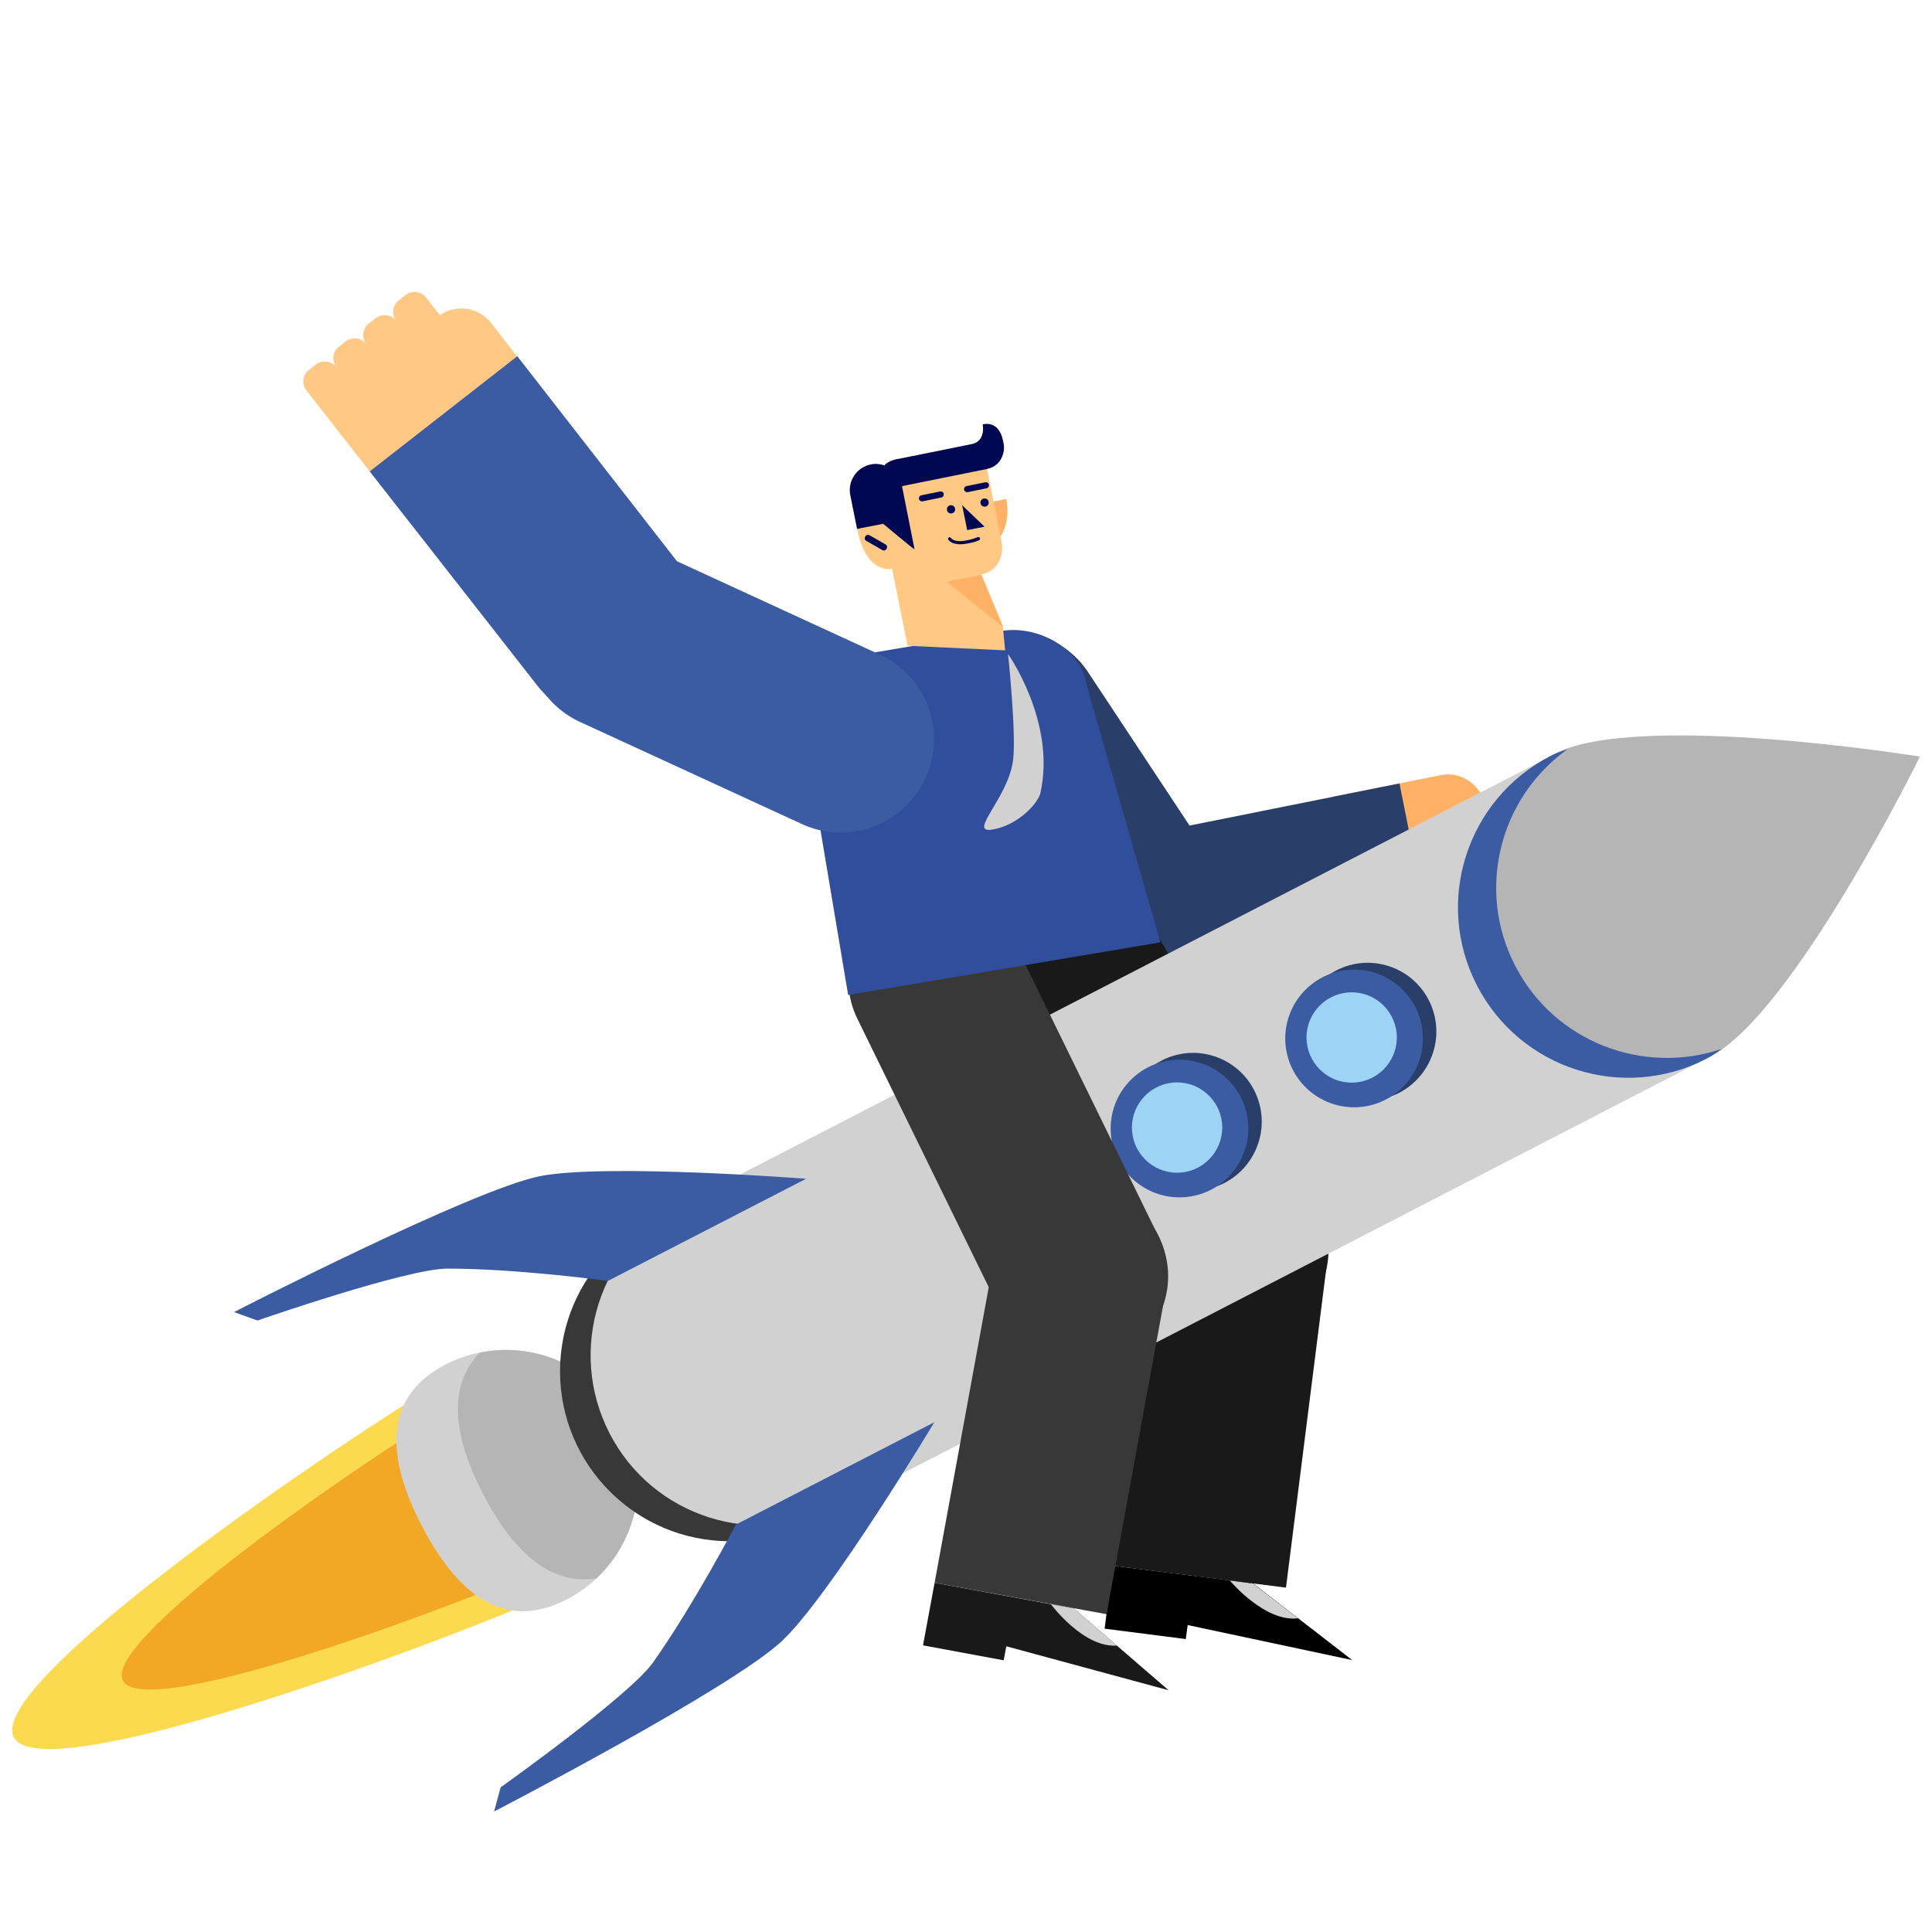 <?xml version="1.0" encoding="utf-8"?>
<!-- Generator: Adobe Illustrator 23.1.0, SVG Export Plug-In . SVG Version: 6.00 Build 0)  -->
<svg version="1.1" id="Capa_1" xmlns="http://www.w3.org/2000/svg" xmlns:xlink="http://www.w3.org/1999/xlink" x="0px" y="0px"
	 viewBox="0 0 800 800" enable-background="new 0 0 800 800" xml:space="preserve">
<g>
	<path fill="#293E68" d="M450,277.5c-12.3-17.4-36.4-21.5-53.8-9.1c-17.4,12.3-21.5,36.4-9.1,53.8l55.7,84.2
		c12.3,17.4,36.4,21.5,53.8,9.1c17.4-12.3,21.5-36.4,9.1-53.8L450,277.5z"/>
	<g>
		<path fill="#FFB266" d="M567.1,405.9l69.3-13.7c3.3-0.7,5.5-3.9,4.8-7.3l-0.7-3.3c-0.7-3.3-3.9-5.5-7.3-4.8
			c3.3-0.7,5.5-3.9,4.8-7.3l-0.7-3.3c-0.7-3.3-3.9-5.5-7.3-4.8c3.3-0.7,5.5-3.9,4.8-7.3l-0.7-3.3c-0.7-3.3-3.9-5.5-7.3-4.8
			c3.3-0.7,5.5-3.9,4.8-7.3l-0.7-3.3c-0.7-3.3-3.9-5.5-7.3-4.8l-8.9,1.8c-2.1-8-10.1-13.1-18.3-11.4l-44.8,9L567.1,405.9z"/>
		<path fill="#293E68" d="M579.5,324.4l-110.6,22.2c-20.9,4.2-34.4,24.6-30.2,45.5c4.2,20.9,24.6,34.4,45.5,30.2l110.4-21.9
			L579.5,324.4z"/>
	</g>
	<path fill="#191919" d="M426.4,368.8c-17.3,10.1-23,32.3-12.9,49.6l69.1,117.7c10.1,17.3,32.3,23,49.6,12.9
		c17.3-10.1,23-32.3,12.9-49.6L476,381.7C465.8,364.4,443.6,358.7,426.4,368.8z"/>
	<g>
		<g>
			<polygon points="460.7,648.3 457.4,674.4 491,678.7 491.8,672.9 559.9,687.4 518.8,655.6 			"/>
			<path fill="#D1D1D1" d="M509.2,654.4c0,0,14.4,17.4,28.3,15.7l-18.7-14.4L509.2,654.4z"/>
		</g>
		<path fill="#191919" d="M518.2,481.5c-19.8-2.5-38,11.6-40.5,31.4l-17.1,135.4l71.9,9.1l17.1-135.4
			C552.1,502.1,538.1,484,518.2,481.5z"/>
	</g>
	<g>
		<g>
			<path fill="#FCDA4F" d="M253.4,591.4c12.5,24.3,3,54.1-21.3,66.7c-24.3,12.5-213.9,85.5-226.4,61.2
				c-12.5-24.3,156.8-136.6,181-149.1C211,557.6,240.8,567.1,253.4,591.4z"/>
			<path fill="#F2A825" d="M239.4,598.6c9.5,18.5,2.3,41.2-16.2,50.7s-162.8,65-172.3,46.6s119.3-104,137.8-113.5
				S229.9,580.1,239.4,598.6z"/>
		</g>
		<path fill="#D1D1D1" d="M258.2,588.6c13.9,26.8,3.3,59.8-23.5,73.7c-26.8,13.9-46.2-3.7-60.1-30.6c-13.9-26.8-17-52.8,9.9-66.7
			C211.4,551.2,244.4,561.8,258.2,588.6z"/>
		<path fill="#B5B5B5" d="M198.7,560.1c-14.2,14.6-10.2,36.3,1.3,58.5s26.8,38.1,46.9,35c17.4-16.3,22.7-42.8,11.2-65
			C246.7,566.4,222.1,555.3,198.7,560.1z"/>
		<circle fill="#383838" cx="302.3" cy="567.8" r="70.4"/>
		<path fill="#D1D1D1" d="M639.1,314.7L282.7,498.6c-34.6,17.8-48.1,60.3-30.3,94.9c17.8,34.6,60.3,48.1,94.9,30.3
			c0.4-0.2,0.8-0.5,1.3-0.7l355.1-183.3L639.1,314.7z"/>
		<path fill="#B5B5B5" d="M795,313.3c0,0-52.3,106.3-86.8,124.2c-34.6,17.9-77.1,4.3-95-30.3s-4.3-77.1,30.3-95S795,313.3,795,313.3
			z"/>
		<path fill="#3B5BA3" d="M627.4,399.9c-16.3-31.5-6.4-69.6,21.6-89.6c-2.6,0.8-5,1.7-7.1,2.8c-34.6,17.9-48.2,60.4-30.3,95
			c17.9,34.6,60.4,48.2,95,30.3c2.1-1.1,4.2-2.5,6.4-4.1C680.4,445.4,643.6,431.4,627.4,399.9z"/>
		<g>
			<path fill="#293E68" d="M591.6,414.1c7.2,14,1.7,31.1-12.2,38.4c-14,7.2-31.1,1.7-38.4-12.2c-7.2-14-1.7-31.1,12.2-38.4
				C567.2,394.6,584.4,400.1,591.6,414.1z"/>
			<circle fill="#3B5BA3" cx="560.7" cy="430" r="28.5"/>
			<circle fill="#9DD3F4" cx="559.7" cy="429.6" r="18.7"/>
		</g>
		<g>
			<path fill="#293E68" d="M519.3,451.4c7.2,14,1.7,31.1-12.2,38.4c-14,7.2-31.1,1.7-38.4-12.2c-7.2-14-1.7-31.1,12.2-38.4
				C494.9,431.9,512.1,437.4,519.3,451.4z"/>
			<circle fill="#3B5BA3" cx="488.4" cy="467.3" r="28.5"/>
			<circle fill="#9DD3F4" cx="487.4" cy="466.9" r="18.7"/>
		</g>
		<path fill="#3B5BA3" d="M304.7,631.3c0,0-17.6,33.5-34.3,57.1c-9.8,13.8-63.1,51.7-63.1,51.7l-2.7,10c0,0,98.7-51.1,119.4-70.8
			c20.1-19.1,62.9-90.4,62.9-90.4L304.7,631.3z"/>
		<path fill="#3B5BA3" d="M251.7,530.4c0,0-37.5-5.1-66.4-5.1c-16.9,0-78.7,21.5-78.7,21.5l-9.7-3.5c0,0,98.8-50.8,126.8-56.3
			c27.3-5.3,110.1,1.1,110.1,1.1L251.7,530.4z"/>
	</g>
	<path fill="#383838" d="M371.6,373.4c-18,8.8-25.4,30.5-16.6,48.4l60,122.6c8.8,18,30.5,25.4,48.4,16.6c18-8.8,25.4-30.5,16.6-48.4
		l-60-122.6C411.3,372.1,389.6,364.6,371.6,373.4z"/>
	<g>
		<g>
			<polygon fill="#191919" points="387,655.4 382.2,681.3 415.6,687.5 416.7,681.7 483.9,699.9 444.6,666 			"/>
			<path fill="#D1D1D1" d="M435.1,664.2c0,0,13.4,18.2,27.4,17.2L444.6,666L435.1,664.2z"/>
		</g>
		<path fill="#383838" d="M453.7,492c-19.7-3.6-38.5,9.4-42.1,29.1L387,655.4l71.2,13l24.6-134.3C486.4,514.5,473.4,495.6,453.7,492
			z"/>
	</g>
	<path fill="#304E9C" d="M449.9,283.4c-2.5-15.1-20.3-24.7-35.4-22.1c-1.1,0.2-59.7,10.1-59.7,10.1l0,0
		c-14.6,2.9-24.3,16.8-21.9,31.5l0,0L351.2,412l129.3-21.8C480.6,390.3,450.1,284.4,449.9,283.4z"/>
	<path fill="#D1D1D1" d="M417.4,270.8c0,0,20,28.2,13.4,57.6c-0.9,4-8.9,13.2-19.8,15.1c-10.7,1.8,6.5-12.9,8.5-28.8
		C420.9,303.8,417.4,270.8,417.4,270.8z"/>
	<g>
		<path fill="#FFB266" d="M388.4,212.3c2.1,10.3,10.1,17.4,17.9,15.8c7.8-1.6,12.4-11.2,10.4-21.5L388.4,212.3z"/>
		<path fill="#FFC885" d="M362.5,197.4c-10.3,2.1-9.6,11.6-9.6,11.6s1.6,7.7,2,10c3.9,19.4,14.5,16.5,14.5,16.5l1.9,9.5l4.5,22.4
			l40.4,1.9l-0.9-9.5l-9.1-21.9c8.3-1.7,9.4-9.4,8.5-13.8l-7.2-35.9L362.5,197.4z"/>
		<path fill="#000851" d="M382,207.6l7.8-1.6c0.7-0.1,1.1-0.8,1-1.5l0,0c-0.1-0.7-0.8-1.1-1.5-1l-7.8,1.6c-0.7,0.1-1.1,0.8-1,1.5
			l0,0C380.7,207.3,381.4,207.7,382,207.6z"/>
		<path fill="#000851" d="M400.7,203.8l7.8-1.6c0.7-0.1,1.1-0.8,1-1.5l0,0c-0.1-0.7-0.8-1.1-1.5-1l-7.8,1.6c-0.7,0.1-1.1,0.8-1,1.5
			l0,0C399.4,203.5,400.1,203.9,400.7,203.8z"/>
		<path fill="#000851" d="M367,227.4l0.2-0.3c0.3-0.6,0.1-1.3-0.4-1.6l-6.8-3.9c-0.6-0.3-1.3-0.1-1.6,0.4l-0.2,0.3
			c-0.3,0.6-0.1,1.3,0.4,1.6l6.8,3.9C365.9,228.1,366.7,227.9,367,227.4z"/>
		<path fill="#000851" d="M400.9,225c-2.9,0.6-6.5,0.7-8.2-1.5c-0.2-0.3-0.2-0.7,0.1-0.9c0.3-0.2,0.7-0.2,0.9,0.1
			c2.1,2.7,8.8,0.7,11.2-0.3c0.3-0.1,0.7,0,0.9,0.4c0.1,0.3,0,0.7-0.4,0.9C405.3,223.8,403.4,224.6,400.9,225z"/>
		<circle fill="#000851" cx="393.8" cy="210.9" r="1.7"/>
		<circle fill="#000851" cx="407.7" cy="208.1" r="1.7"/>
		<polygon fill="#000851" points="398.4,209.2 407.7,218.1 400.5,219.5 		"/>
		<path fill="#000851" d="M406.9,175.7c0.5,2.7,0.1,7.3-4.6,8.2l-30.2,6.1c0,0-3.9,0.4-5.9,2.7c-1.7-0.6-3.7-0.8-5.6-0.4
			c-5.9,1.2-9.7,6.9-8.5,12.8c0.1,0.4,2.8,13.9,2.8,13.9l10.8-2.1c0,0,12.1,10.1,13,10.6l-5.2-26.2l35.2-7.1c0,0,0,0,0,0
			c0,0,0,0,0,0c6.2-1.3,7.5-7.3,6.9-10.4C415.2,181.3,413.8,174.3,406.9,175.7z"/>
		<polygon fill="#FFB266" points="406.4,238 392,240.9 415.5,259.8 		"/>
	</g>
	<path fill="#3B5BA3" d="M333.1,341.7c19.6,8.3,42.3-0.9,50.6-20.6c8.3-19.6-0.9-42.3-20.6-50.6l-91.7-42.2
		c-19.6-8.3-42.3,0.9-50.6,20.6c-8.3,19.6,0.9,42.3,20.6,50.6L333.1,341.7z"/>
	<g>
		<path fill="#FFC885" d="M170.4,217.3l-43.5-55.6c-2.1-2.7-1.6-6.6,1.1-8.6l2.7-2.1c2.7-2.1,6.6-1.6,8.6,1.1
			c-2.1-2.7-1.6-6.6,1.1-8.6l2.7-2.1c2.7-2.1,6.6-1.6,8.6,1.1c-2.1-2.7-1.6-6.6,1.1-8.6l2.7-2.1c2.7-2.1,6.6-1.6,8.6,1.1
			c-2.1-2.7-1.6-6.6,1.1-8.6l2.7-2.1c2.7-2.1,6.6-1.6,8.6,1.1l5.6,7.2c6.8-4.7,16.2-3.3,21.3,3.3l28,36.1L170.4,217.3z"/>
		<path fill="#3B5BA3" d="M214.2,147.5l69.3,89c13.1,16.8,10,41.1-6.8,54.2c-16.8,13.1-41.1,10-54.2-6.8l-69.4-88.7L214.2,147.5z"/>
	</g>
</g>
</svg>

